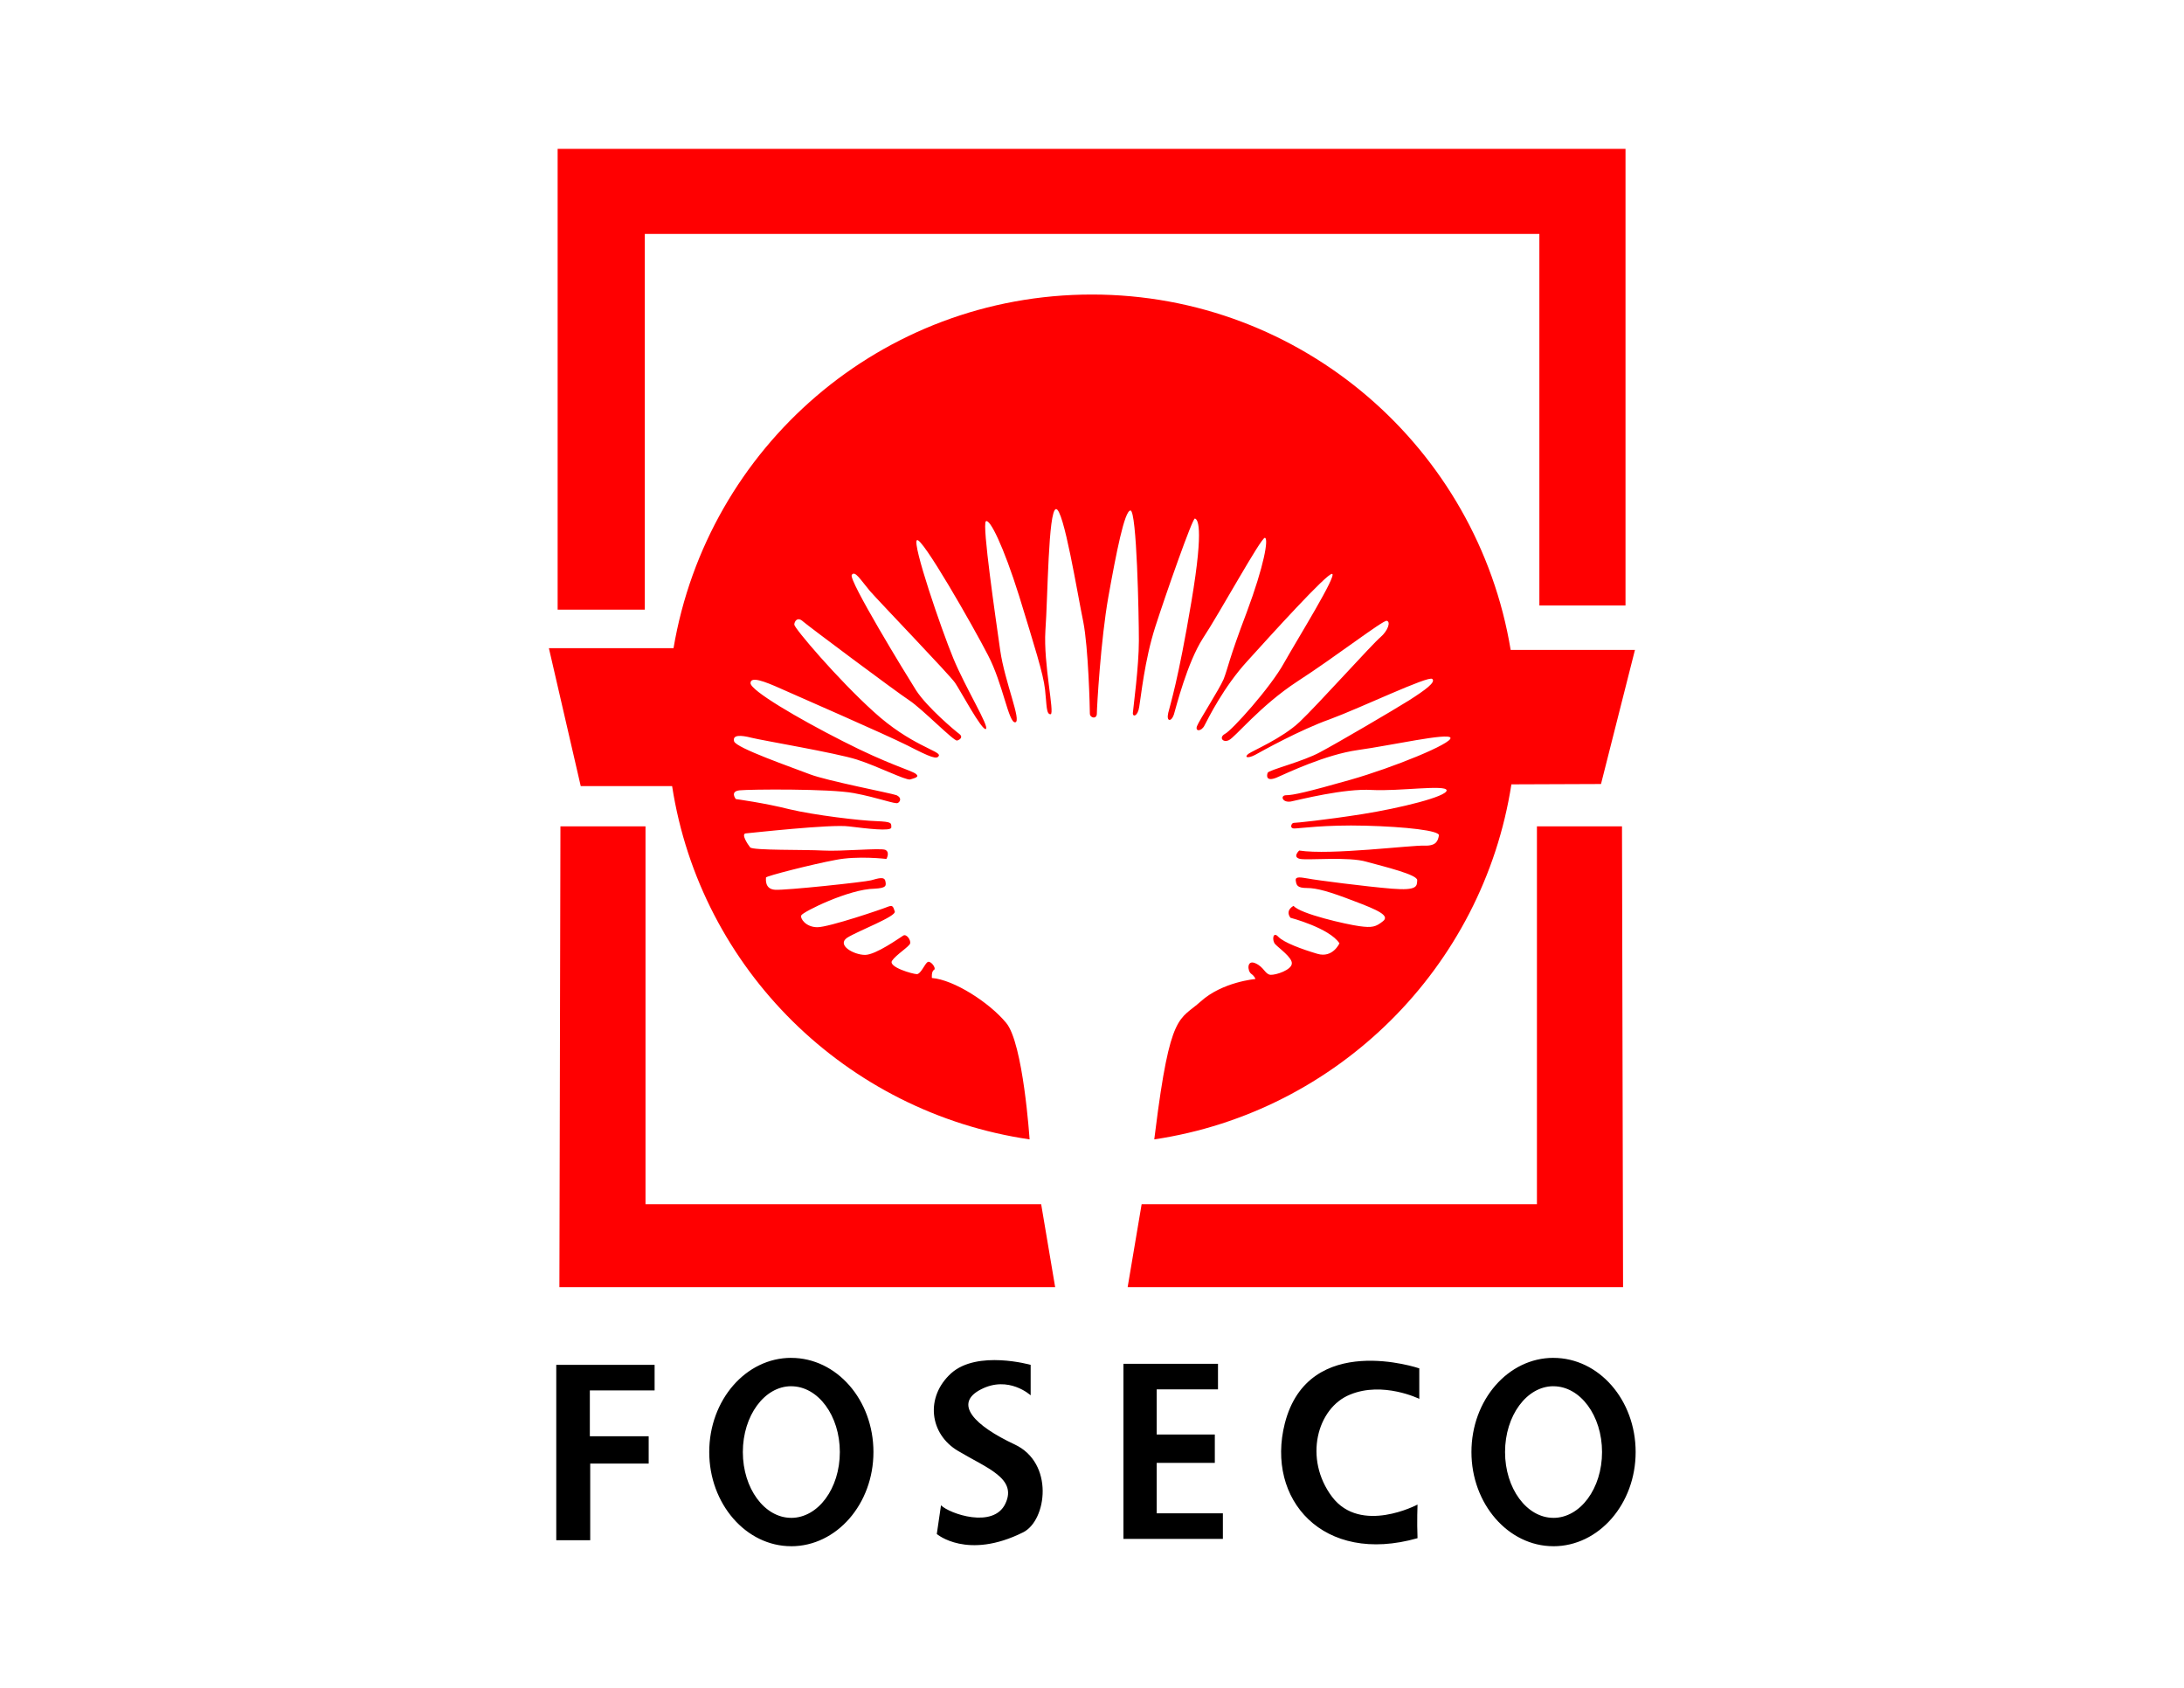 <?xml version="1.0" encoding="utf-8"?>
<!-- Generator: Adobe Illustrator 25.0.0, SVG Export Plug-In . SVG Version: 6.00 Build 0)  -->
<svg version="1.1" id="Layer_1" xmlns="http://www.w3.org/2000/svg" xmlns:xlink="http://www.w3.org/1999/xlink" x="0px" y="0px"
	 viewBox="0 0 696 538" style="enable-background:new 0 0 696 538;" xml:space="preserve">
<style type="text/css">
	.st0{fill-rule:evenodd;clip-rule:evenodd;fill:#FF0001;}
	.st1{fill-rule:evenodd;clip-rule:evenodd;}
</style>
<path class="st0" d="M367.84,363.06c58.35-8.7,104.77-54.78,113.81-113.13l28.56-0.11l10.82-42.73h-39.61
	c-10.6-64.26-66.39-113.24-133.45-113.24c-67.06,0-122.51,48.64-133.33,112.68h-39.72l10.15,43.96h29.12
	c9.04,58.35,55.45,103.98,113.92,112.57c0,0-2.01-30.68-7.48-37.15c-5.36-6.47-16.62-13.72-23.65-14.28c0,0-0.22-2.12,0.67-2.57
	c0.89-0.56-1.23-3.24-2.12-2.45c-0.89,0.67-2.12,3.79-3.35,3.79c-1.23,0-9.15-2.23-7.92-4.24c1.23-1.9,5.58-4.57,5.8-5.58
	c0.22-1.12-1.23-3.12-2.23-2.45c-1.12,0.67-8.7,6.14-12.16,6.14c-3.57,0-9.15-3.12-5.69-5.47c3.57-2.23,15.73-6.8,15.17-8.37
	c-0.56-1.67-0.67-2.12-2.34-1.45c-1.56,0.67-18.63,6.47-22.32,6.47c-3.68,0-5.58-2.79-5.13-3.79c0.56-1.12,15.17-8.37,23.32-8.48
	c3.79-0.22,3.79-0.89,3.46-2.45c-0.33-1.56-2.45-0.78-4.57-0.22c-2.12,0.56-27.22,3.24-30.57,3.01c-3.35-0.22-2.9-3.35-2.9-3.91
	c0-0.45,14.84-4.24,22.09-5.58c7.14-1.45,16.29-0.33,16.29-0.33s1.23-2.12-0.34-2.9c-1.56-0.67-14.06,0.56-19.86,0.22
	c-5.8-0.33-22.32,0-23.21-1c-0.89-1.12-2.9-4.24-1.45-4.46c1.45-0.11,27.34-3.01,32.92-2.23c5.58,0.67,13.5,1.67,13.5,0.33
	c0-1.45,0.22-1.79-4.69-2.01c-4.91-0.11-19.86-1.9-27.78-3.79c-7.92-2.01-17.07-3.24-17.07-3.24s-2.01-2.46,1.23-2.79
	c3.12-0.33,28.68-0.56,36.37,0.89c7.81,1.45,13.39,3.68,14.06,3.12c0.78-0.45,1.23-1.67-0.45-2.45c-1.79-0.67-22.2-4.57-27.67-6.69
	c-5.47-2.12-23.54-8.37-24.1-10.49c-0.56-2.12,2.12-2.01,5.58-1.12c3.57,0.89,26.78,4.8,33.47,6.92c6.69,2.12,15.62,6.69,17.07,6.36
	c1.45-0.45,3.12-0.78,1.79-1.79c-1.45-1.12-8.81-3.01-23.21-10.38c-14.5-7.36-29.46-16.18-29.46-18.52c0-2.23,4.24-0.67,9.71,1.78
	c5.47,2.45,32.69,14.28,40.28,18.07c7.59,3.9,9.48,4.57,10.04,3.24c0.56-1.45-9.15-3.35-20.75-13.95
	c-11.6-10.49-25.33-26.66-25.33-27.78c0-1,1-2.68,2.79-1c1.79,1.56,29.57,22.31,33.81,25.1c4.24,2.79,14.28,13.16,15.29,12.83
	c1.12-0.33,1.9-1.23,0.67-2.12c-1.23-0.89-10.15-8.37-13.72-13.83c-3.46-5.47-21.65-35.26-20.53-36.82c1-1.56,2.79,1.56,5.8,5.13
	c3.01,3.46,25.55,26.89,27.11,29.23c1.56,2.23,8.59,15.4,9.82,14.73c1.23-0.67-6.47-13.05-10.38-22.54
	c-3.91-9.48-13.05-36.26-11.6-37.6c1.45-1.45,17.96,27.45,22.65,36.59c4.8,9.15,6.58,21.75,8.7,21.42
	c2.12-0.33-3.35-12.83-4.8-22.98c-1.45-10.26-5.8-39.94-4.57-41.06c1.23-1,5.58,7.81,10.6,23.76c4.91,16.07,7.7,24.77,8.26,29.79
	c0.56,4.91,0.34,8.03,1.79,7.92c1.34-0.22-2.34-16.07-1.67-26.66c0.78-10.49,0.89-38.16,3.35-38.71c2.45-0.45,6.92,27.33,8.7,35.81
	c1.67,8.37,2.12,27.89,2.12,29.34c0,1.45,2.23,1.9,2.23,0c0-1.9,1.23-23.54,3.68-37.26c2.46-13.72,5.13-27.44,7.03-27.44
	c2.01,0,2.68,33.25,2.68,41.5c0,8.26-1.79,21.31-1.9,22.87c-0.22,1.56,1.56,1.34,2.01-1.79c0.56-3.12,1.67-14.73,5.13-25.55
	c3.46-10.71,11.83-34.59,12.61-34.47c0.67,0.22,3.12,1.45-1.12,26.55c-4.24,25.21-6.7,32.58-7.37,35.37c-0.67,2.9,1,2.9,1.79,0.56
	c0.67-2.23,4.24-16.51,9.26-24.32c5.13-7.7,18.52-32.13,19.75-32.02c1.23,0.22-0.22,8.81-5.8,23.76
	c-5.69,14.95-6.03,17.96-7.36,21.31c-1.45,3.35-7.81,13.17-8.48,14.95c-0.67,1.78,1.45,1.78,2.45-0.33
	c1.12-2.12,6.03-12.16,13.61-20.42c7.48-8.26,25.44-28.11,27-27.78c1.67,0.33-10.82,20.42-15.29,28.34
	c-4.35,7.92-16.74,21.64-18.86,22.65c-2.01,1.12-0.67,2.9,1.23,2.01c2.01-0.89,9.93-10.93,21.87-18.74
	c11.94-7.7,27.23-19.52,28.45-19.3c1.34,0.22,0.45,3.12-2.01,5.24c-2.57,2.12-20.08,21.64-25.77,27
	c-5.58,5.24-14.95,9.15-16.29,10.15c-1.45,1.12-0.22,1.56,2.12,0.34c2.23-1.23,14.17-7.92,23.88-11.38
	c9.71-3.57,31.35-13.95,32.58-12.83c1.23,1-2.12,3.46-7.36,6.81c-5.36,3.35-22.87,13.61-28.34,16.51
	c-5.47,3.01-16.4,5.69-16.74,6.58c-0.34,0.89-0.56,2.9,2.79,1.56c3.35-1.45,15.62-7.36,26-8.81c10.49-1.45,28.79-5.58,29.46-3.9
	c0.67,1.78-18.19,9.48-31.91,13.39c-13.72,3.9-18.3,4.91-20.42,4.91c-2.01,0-1.34,2.45,1.45,2.01c2.79-0.56,17.07-4.24,25.89-3.68
	c8.81,0.45,23.54-1.78,23.77,0.11c0.11,2.01-14.95,5.69-26.89,7.59c-12.05,1.9-21.2,2.79-21.87,2.79c-0.67,0-1.45,1.78,0.22,1.78
	c1.56,0,9.82-1.23,22.65-0.89c12.83,0.34,23.77,1.56,23.43,3.12c-0.33,1.67-0.78,3.35-4.58,3.24c-3.91-0.22-30.13,3.12-39.94,1.56
	c0,0-2.34,2.12,0.33,2.68c2.68,0.45,15.51-0.78,21.09,0.89c5.69,1.56,16.4,4.13,16.18,5.91c-0.11,1.79,0.22,3.35-8.03,2.68
	c-8.26-0.67-24.66-2.79-26.78-3.24c-2.12-0.33-4.02-0.78-3.91,0.56c0.22,1.45,0.33,2.46,3.57,2.46c3.12,0,7.14,1.12,14.95,4.13
	c7.7,2.9,11.6,4.68,9.26,6.47c-2.23,1.79-3.46,2.12-7.48,1.56c-4.13-0.56-18.86-3.9-20.98-6.47c0,0-2.79,1.34-1,3.79
	c0,0,12.38,3.24,15.62,8.14c0,0-2.12,4.8-7.03,3.35c-4.91-1.45-10.71-3.57-12.5-5.47c-1.79-1.9-2.01,1.45-0.89,2.45
	c1,1.12,5.47,4.24,5.24,6.14c-0.11,2.01-5.02,3.68-6.81,3.57c-1.79-0.22-2.01-2.45-4.8-3.68c-2.79-1.23-2.57,2.45-1.34,3.35
	c1.23,0.89,1.34,1.67,1.34,1.67s-10.49,0.89-17.41,7.14c-6.81,6.14-9.71,3.01-14.5,41.5L367.84,363.06z"/>
<polygon class="st0" points="177.71,194.26 177.71,47.43 518.02,47.43 518.02,192.92 490.57,192.92 490.57,74.54 205.49,74.54 
	205.49,194.26 "/>
<polygon class="st0" points="178.6,263.31 205.71,263.31 205.71,383.7 331.8,383.7 336.26,410.14 178.27,410.14 "/>
<polygon class="st0" points="516.9,263.31 489.79,263.31 489.79,383.7 363.82,383.7 359.36,410.14 517.24,410.14 "/>
<path class="st1" d="M177.26,434.9h31.35v8.14h-20.64v14.62h18.75v8.7h-18.63v24.43h-10.82V434.9z M252.13,432.67v9.04
	c-8.48,0-15.4,9.37-15.4,20.97c0,11.6,6.92,20.97,15.4,20.97v9.04c-14.39,0-26.11-13.5-26.11-30.01
	C226.02,446.06,237.74,432.67,252.13,432.67z M358.02,434.57h30.13v8.14h-19.53v14.39h18.52v9.04h-18.52v16.07h21.09v8.14h-31.69
	V434.57z M328.45,444.61v-9.71c0,0-16.96-4.8-25.33,2.68c-8.37,7.59-6.92,19.41,2.23,24.77c9.15,5.47,18.86,8.7,15.06,16.74
	c-3.79,8.14-17.85,3.24-20.53,0.56l-1.34,9.15c0,0,9.71,8.37,27.56-0.56c7.48-3.79,9.93-22.09-2.79-28
	c-12.61-5.91-19.64-12.94-10.71-17.52C321.42,438.14,328.45,444.61,328.45,444.61z M252.13,492.7v-9.04
	c8.59,0,15.51-9.37,15.51-20.97c0-11.6-6.92-20.97-15.51-20.97v-9.04c14.5,0,26.22,13.39,26.22,30.01
	C278.35,479.2,266.64,492.7,252.13,492.7z M495.03,432.67v9.04c-8.48,0-15.4,9.37-15.4,20.97c0,11.6,6.92,20.97,15.4,20.97v9.04
	c-14.39,0-26.11-13.5-26.11-30.01C468.93,446.06,480.64,432.67,495.03,432.67z M452.3,445.73v-9.71c0,0-35.26-12.05-42.85,17.52
	c-6.14,24.21,12.16,45.18,42.29,36.59c-0.22-5.35,0-10.71,0-10.71s-18.08,9.59-27.22-2.45c-9.15-12.16-4.8-28.34,5.69-32.58
	C440.7,440.04,452.3,445.73,452.3,445.73z M495.03,492.7v-9.04c8.59,0,15.51-9.37,15.51-20.97c0-11.6-6.92-20.97-15.51-20.97v-9.04
	c14.5,0,26.22,13.39,26.22,30.01C521.25,479.2,509.54,492.7,495.03,492.7z"/>
</svg>
